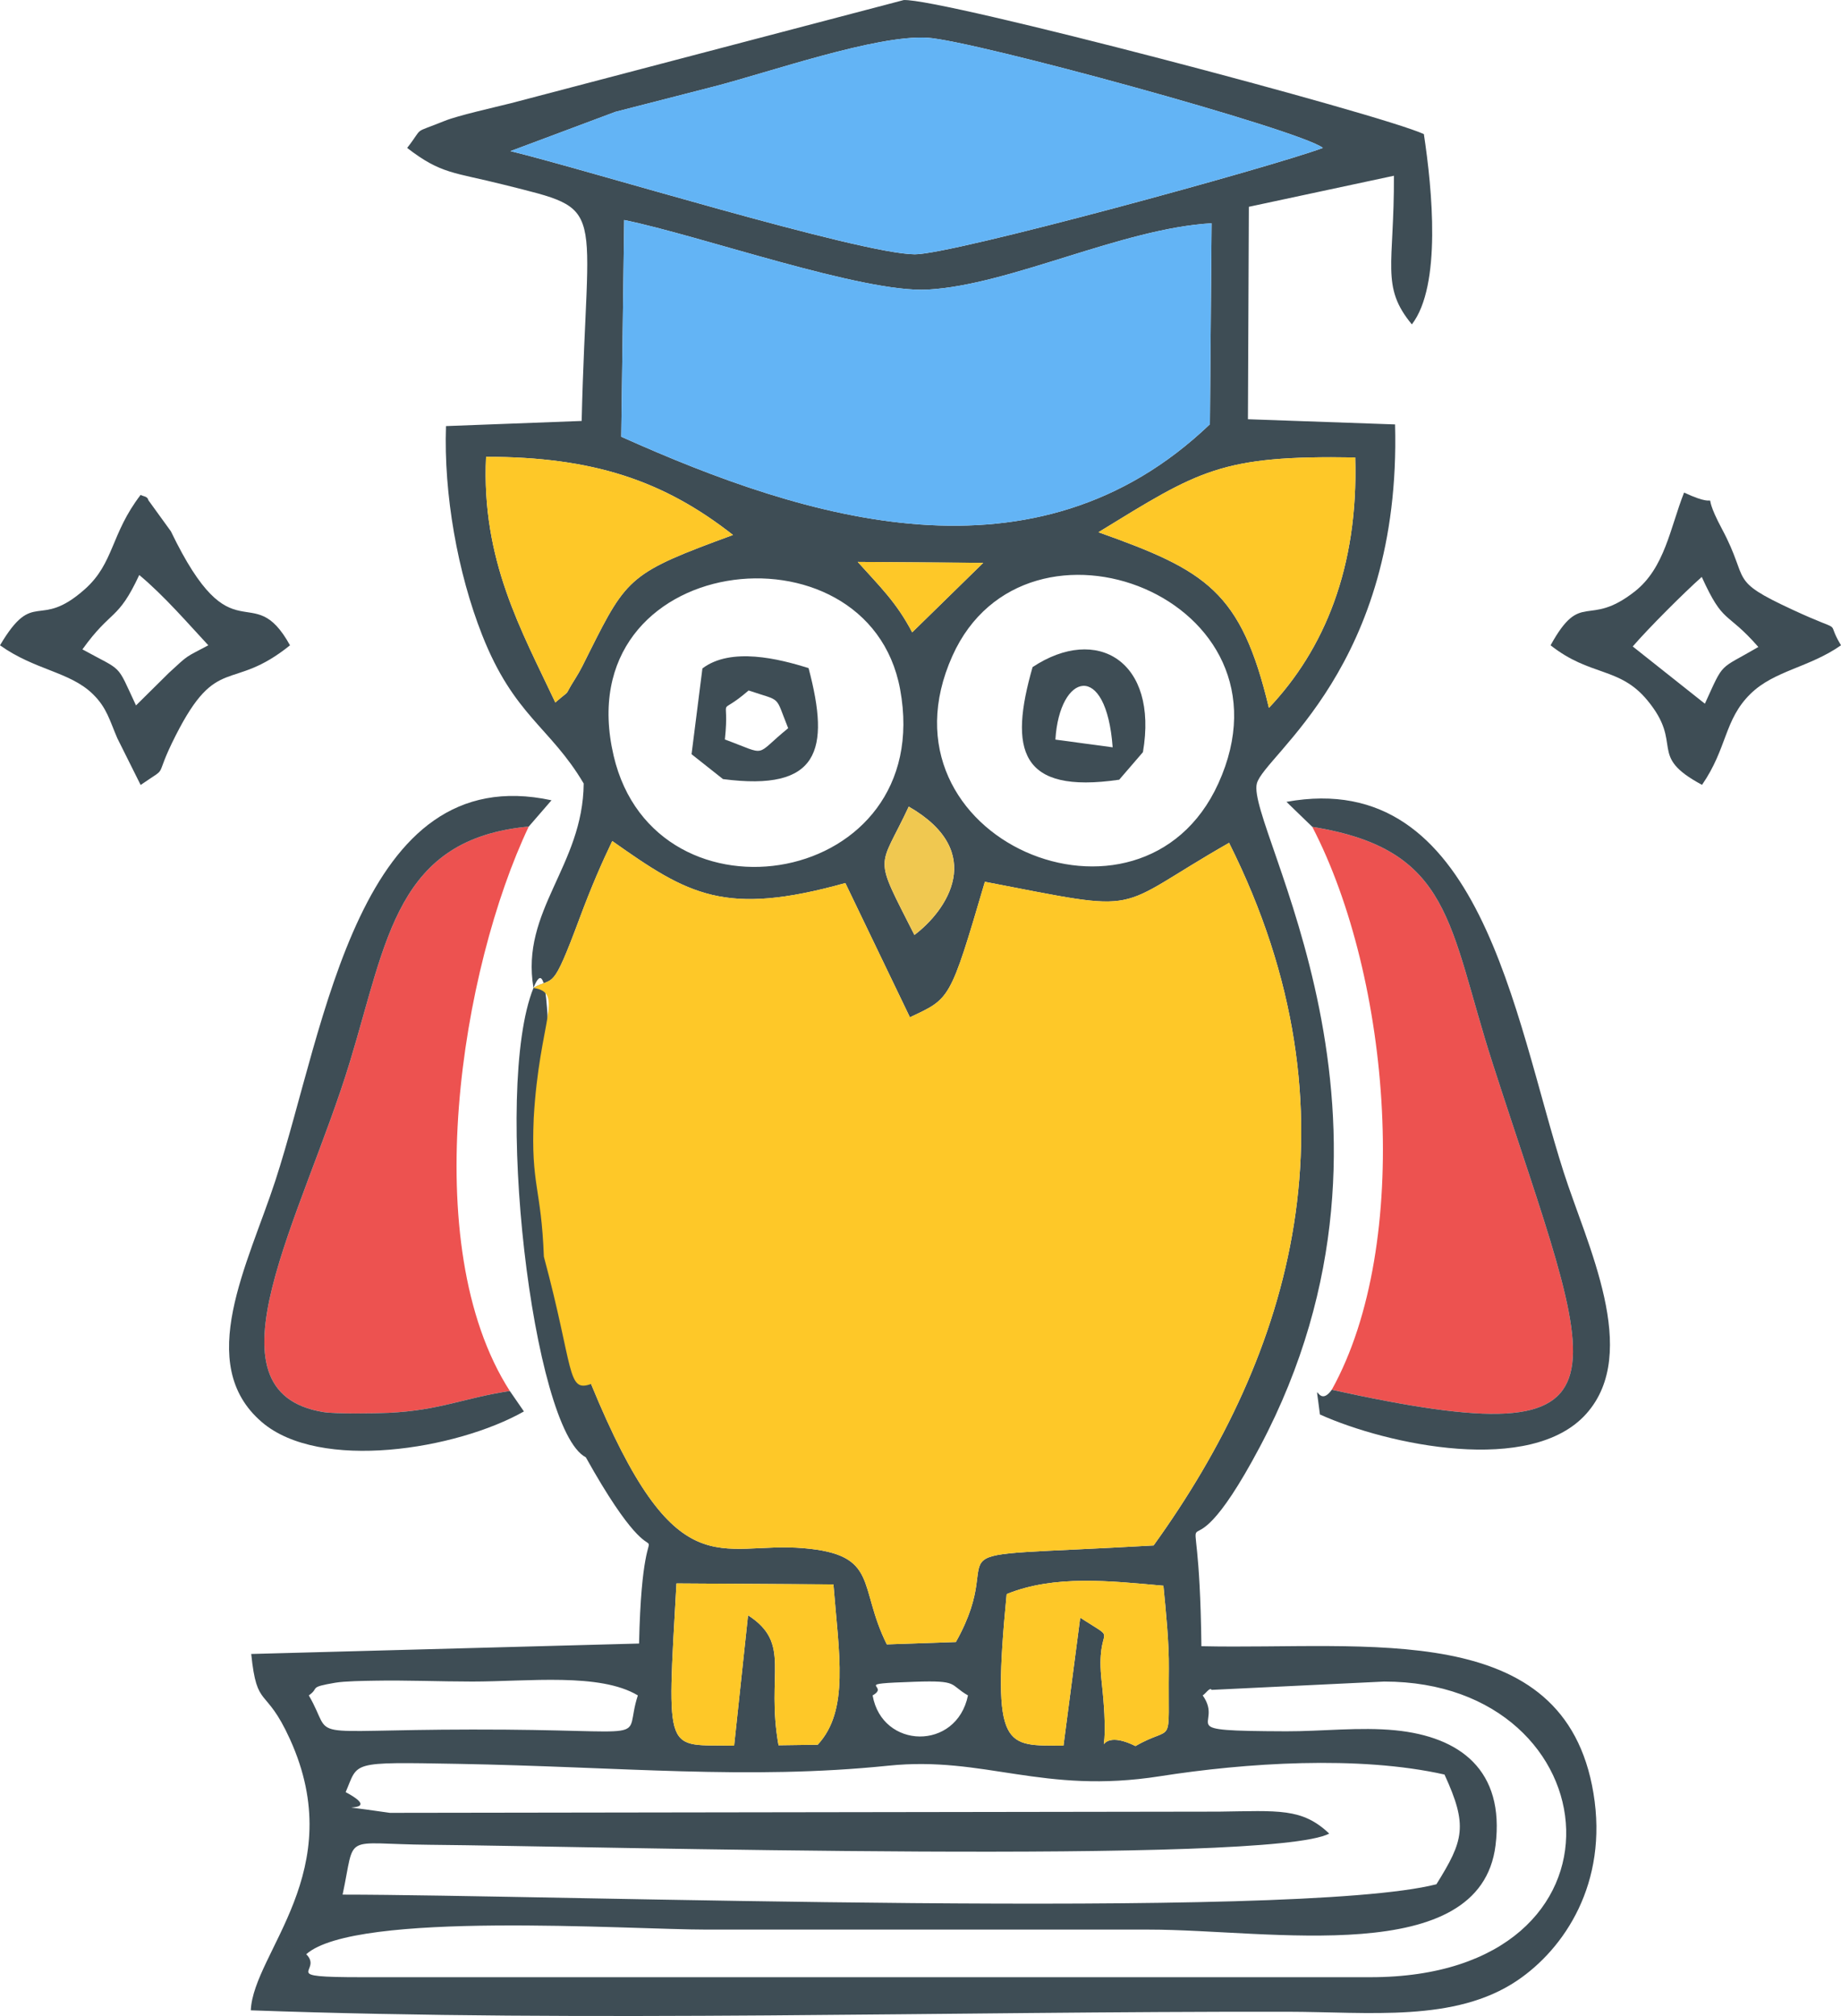 <?xml version="1.0" encoding="UTF-8"?>
<!DOCTYPE svg PUBLIC "-//W3C//DTD SVG 1.1//EN" "http://www.w3.org/Graphics/SVG/1.1/DTD/svg11.dtd">
<!-- Creator: CorelDRAW -->
<svg xmlns="http://www.w3.org/2000/svg" xml:space="preserve" width="100%" height="100%" version="1.1" style="shape-rendering:geometricPrecision; text-rendering:geometricPrecision; image-rendering:optimizeQuality; fill-rule:evenodd; clip-rule:evenodd"
viewBox="0 0 1620.74 1774.38"
 xmlns:xlink="http://www.w3.org/1999/xlink"
 xmlns:xodm="http://www.corel.com/coreldraw/odm/2003">
 <defs>
  <style type="text/css">
   <![CDATA[
    .fil0 {fill:#3E4D55}
    .fil2 {fill:#63B4F5}
    .fil3 {fill:#ED5250}
    .fil4 {fill:#F0C850}
    .fil1 {fill:#FEC828}
   ]]>
  </style>
 </defs>
 <g id="Layer_x0020_1">
  <path class="fil0" d="M304.3 1577.35c11.56,-26.67 2.46,-26.61 98.8,-24.89 143.54,2.56 255.16,14.35 378.98,1.61 84.93,-8.74 135.68,25.52 239.03,9.3 74.98,-11.76 174.81,-18.52 250.57,-1.5 20.71,45.05 17,57.93 -7.12,96.57 -125.39,32.07 -783.73,9.12 -962.95,9.12 11.81,-55.22 -1.42,-44.56 76.37,-43.87 145.37,1.28 741.45,17.86 792.2,-9.87 -23.94,-22.72 -44.65,-20 -97.13,-19.31l-729.8 1.07c-73.6,-10.73 2.11,3.72 -38.96,-18.25zm463.92 -85.13c16.36,-9.21 -21.13,-10.04 37.27,-12.02 39.09,-1.33 29.89,2.37 46.68,12.02 -10.01,48.98 -75.62,47.45 -83.95,0zm290.6 0c2.64,-1.58 6.31,-7.56 7.84,-4.87l151.94 -7.32c202.3,0 228.94,260.21 -12.17,260.21l-888 0c-75.56,0 -33.34,-4.69 -48.82,-20.23 43.43,-38.47 282.95,-21.67 352.93,-21.67 129.75,0 259.5,0 389.26,0 105.31,0 291.24,34.72 304.8,-74.06 8.26,-66.28 -31.28,-95.69 -88.13,-101.34 -31.18,-3.1 -65.39,0.97 -96.17,0.86 -103.6,-0.37 -53.81,-3.85 -73.48,-31.57zm-786.97 0c10,-6.91 -1.04,-7.01 23.22,-11.15 8.63,-1.47 25.39,-1.62 34.61,-1.8 27.73,-0.53 57.93,0.75 86.07,0.75 49.55,-0.01 112.32,-7.85 145.79,12.19 -14.01,42.85 21.64,29.81 -145.79,30.04 -154.82,0.2 -120.2,10.46 -143.9,-30.04zm664.41 44.21c-50.88,-0.31 -63.53,5.55 -50.03,-133.39 42.08,-17.1 90.89,-11.57 137.99,-7.36 2.21,22.81 5.04,50.25 4.78,73.06 -0.83,72.28 5.53,47.95 -29.36,68.06 -44.66,-22.14 -19.6,36.14 -29.76,-56.41 -5.95,-54.15 17.93,-32.8 -18.89,-56.55l-14.73 112.6zm-289.96 0.04c-61.02,-1.41 -59.53,12.19 -50.77,-142.82l138.18 0.87c4.89,61.43 14.13,110.97 -13.85,141.11l-34.48 0.47c-11.28,-63.15 11.91,-89.37 -26.83,-114.42l-12.26 114.79zm153.73 -826.53c69.3,39.83 33.38,91.65 4.98,112.96 -36.75,-72.61 -31.6,-55.92 -4.98,-112.96zm272.54 -20.36c-67.8,149.02 -306.52,48.99 -234.1,-112.3 64.78,-144.26 308.3,-50.8 234.1,112.3zm-532.33 -24.32c-42.14,-179.78 224.02,-211.18 252.19,-58.58 32.21,174.47 -215.41,215.52 -252.19,58.58zm262.81 -108.7c-13.83,-26.54 -29.02,-40.89 -47.93,-61.98l110.48 0.81 -62.54 61.17zm163.99 -88.11c88.79,-54.44 107.52,-67.87 226.02,-65.8 2.98,96.88 -27.35,169.08 -75.96,220.41 -24.51,-102.84 -55.16,-120.84 -150.06,-154.61zm-447.87 104.9c-5.24,10.46 -8.12,16.7 -12.66,23.82 -11.79,18.52 -1.89,7.52 -17.63,21.11 -29.66,-63.17 -65.26,-125.02 -60.97,-216.21 94.42,0 156.55,21.07 217.39,68.79 -89.91,32.98 -93.1,36.55 -126.13,102.48zm30.34 -379.7c66.9,13.66 209.89,64.37 267.21,61.24 72.46,-3.95 171.33,-53.95 249.91,-58.37l-1.48 176.87c-153.67,147.07 -354.38,84.51 -518.23,11l2.59 -190.75zm-7.8 -95.19c29.87,-7.67 56.56,-14.49 87.02,-22.35 48.83,-12.59 142.8,-45.56 187.65,-42.9 40.65,2.41 327.52,80.94 348.26,96.97 -44.33,16.61 -326.48,93.88 -359.28,93.66 -48.33,-0.32 -291.4,-75.22 -355.93,-90.83l92.28 -34.54zm-72.07 771.07c18.41,-10.59 15.94,4.93 40.56,-61.1 10.35,-27.77 19.35,-48.48 28.82,-68.18 67.12,47.42 98.93,66.58 205.19,36.98l56.85 118.15c35.49,-16.79 35.06,-13.98 66,-119.26 144.96,27.85 109.32,25.99 214.97,-34.29 119.64,238.83 54.72,450.32 -66.46,618.41 -218.31,12.44 -123.19,-5.68 -174.04,84.97l-60.81 2.11c-25.64,-51.52 -6.43,-78.99 -73.31,-84.7 -74.45,-6.36 -111.86,38.52 -187.06,-144.51 -53.1,-55.94 -23.51,-417.35 -50.7,-348.58 -36.15,89.33 -0.79,389.24 46.07,413.09 81.12,145.24 50.35,2.72 46.89,163.94l-341.44 9.19c5.11,49.61 12.45,27.37 34.07,74.93 52.81,116.11 -32.21,187.72 -34.45,238.71 298.08,10.73 612.68,0.79 912.69,1.26 72.02,0.11 147.33,9.54 202.19,-27.45 41.37,-27.89 80.3,-85.57 67.14,-164.95 -25.61,-154.5 -198.61,-126.04 -345.14,-129.34 -2.15,-180.22 -26.02,-29.26 51.51,-175.55 152.73,-288.19 -12.6,-545.71 -2.7,-583.76 6.55,-25.18 127.45,-102.8 121.68,-316.04l-129.53 -4.57 0.81 -186.98 127.71 -27.33c0.38,78.51 -11.92,97.32 15.8,130.83 26.28,-34.17 17.91,-118.98 10.57,-167.48 -37.8,-17.52 -426.05,-119.94 -457.96,-117.97l-345.85 90.81c-14.53,3.66 -46.49,10.77 -58.16,15.5 -29.65,12 -17.65,4.06 -33.1,23.83 30.08,23.24 40.92,21.22 85.41,32.44 92.61,23.38 72.76,12.11 68.22,207.86l-119.44 4.52c-2.08,59.67 10.15,128.94 31.85,183.95 28.04,71.11 60,80.92 89.37,130.63 -0.59,72.57 -55.8,111.85 -44.2,179.94z"/>
  <path class="fil1" d="M469.63 869.52c27.51,4.22 5.17,27.98 0.24,114.5 -2.61,59.52 6.64,60.93 8.93,122.04 26.62,98.7 20.08,119.94 41.53,112.04 75.2,183.03 112.61,138.15 187.06,144.51 66.88,5.71 47.67,33.19 73.31,84.7l60.81 -2.11c50.85,-90.65 -44.26,-72.54 174.04,-84.97 121.18,-168.09 186.1,-379.58 66.46,-618.41 -105.65,60.28 -70,62.14 -214.97,34.29 -30.94,105.28 -30.5,102.47 -66,119.26l-56.85 -118.15c-106.26,29.6 -138.07,10.44 -205.19,-36.98 -9.46,19.69 -18.47,40.41 -28.82,68.18 -24.61,66.03 -22.15,50.5 -40.56,61.1z"/>
  <path class="fil2" d="M546.91 384.39c163.85,73.51 364.56,136.07 518.23,-11l1.48 -176.87c-78.57,4.42 -177.44,54.42 -249.91,58.37 -57.32,3.12 -200.31,-47.59 -267.21,-61.24l-2.59 190.75z"/>
  <path class="fil2" d="M449.42 132.99c64.53,15.62 307.6,90.51 355.93,90.83 32.8,0.22 314.94,-77.05 359.28,-93.66 -20.74,-16.03 -307.61,-94.56 -348.26,-96.97 -44.85,-2.66 -138.82,30.31 -187.65,42.9 -30.46,7.86 -57.15,14.68 -87.02,22.35l-92.28 34.54z"/>
  <path class="fil3" d="M448.84 1224.3c-82.72,-128.81 -42.46,-372.31 16.65,-496.81 -116.29,10.78 -124.61,99.06 -157.43,207.02 -41.31,135.9 -133.28,290.69 -23.08,308.36 10.32,1.66 45.92,1.17 57.45,0.61 45.06,-2.19 66.61,-13.22 106.42,-19.19z"/>
  <path class="fil3" d="M1172.43 1223.21c280.02,61.48 232.91,-4.06 141.62,-287.3 -39.3,-121.92 -35.13,-188.29 -158.77,-208.16 69.2,133.22 88.57,366.78 17.15,495.46z"/>
  <path class="fil0" d="M448.84 1224.3c-39.81,5.96 -61.35,16.99 -106.42,19.19 -11.53,0.56 -47.13,1.05 -57.45,-0.61 -110.19,-17.67 -18.23,-172.46 23.08,-308.36 32.82,-107.96 41.15,-196.24 157.43,-207.02l20.04 -23.13c-169.91,-36.65 -198.74,198.71 -243.11,334.8 -23.88,73.24 -71.63,161.21 -11.96,212.44 51.01,43.79 171.35,24.29 230.79,-9.33l-12.4 -17.98z"/>
  <path class="fil0" d="M1155.28 727.75c123.64,19.87 119.47,86.24 158.77,208.16 91.28,283.24 138.39,348.78 -141.62,287.3 -13.42,18.78 -15.33,-18.18 -10.42,21.75 59.69,26.85 186.01,53.79 234.54,-0.67 48.14,-54.03 0.39,-148.93 -20.08,-212.96 -43.77,-136.91 -73.07,-356.57 -243.92,-325.58l22.73 22z"/>
  <path class="fil1" d="M967.03 468.44c94.9,33.77 125.55,51.76 150.06,154.61 48.61,-51.33 78.94,-123.53 75.96,-220.41 -118.5,-2.07 -137.23,11.36 -226.02,65.8z"/>
  <path class="fil1" d="M488.87 618.28c15.74,-13.59 5.84,-2.59 17.63,-21.11 4.54,-7.13 7.42,-13.36 12.66,-23.82 33.02,-65.94 36.22,-69.5 126.13,-102.48 -60.84,-47.72 -122.96,-68.79 -217.39,-68.79 -4.29,91.19 31.31,153.04 60.97,216.21z"/>
  <path class="fil0" d="M1498.15 507.78c19.51,42.8 21.03,28.82 49.84,61.66 -35.59,20.84 -29.72,11.95 -47.08,49.93l-63.52 -50.38c13.59,-15.77 44.84,-47.05 60.76,-61.2zm0.23 183.03c22.41,-32.43 19.34,-57.29 42.73,-80.17 21.02,-20.56 51.56,-23.01 79.64,-42.68 -15.08,-24.87 6.43,-8.53 -42.57,-31.26 -57.76,-26.79 -37.22,-24.38 -62.12,-70.92 -22.73,-42.46 5.62,-13.97 -33.47,-32.25 -12.31,31.28 -17,66.34 -43.43,87.08 -41.72,32.73 -46.9,-1.97 -74.09,47.35 34.9,27.59 60.58,18.78 85.04,48.23 32.98,39.7 -0.57,48.41 48.29,74.61z"/>
  <path class="fil0" d="M183.39 567.94c-20.61,11.11 -16.41,7.39 -34.74,24.33l-28.91 28.61c-17.8,-37.98 -10.69,-29.22 -47.18,-49.33 25.75,-35.83 31.02,-24.68 50.03,-65.46 22.02,18.31 43.58,43.4 60.79,61.86zm-59.58 122.95c26.59,-18.37 10.08,-2.59 30.92,-43.67 36.63,-72.2 48.78,-37.48 100.58,-79.25 -33.64,-60.78 -50.13,13.22 -104.86,-100.32l-19.8 -27.35c-0.76,-3.66 -4.48,-3.28 -6.84,-4.73 -26.41,34.34 -23.25,59.99 -49.07,82.97 -41.26,36.72 -44.52,-1.59 -74.74,49.43 30.87,21.98 61.52,23.17 81.75,42.95 12.28,12 14.64,22.82 21.51,38.8l20.55 41.17z"/>
  <path class="fil1" d="M950.98 1423.83c36.83,23.74 12.94,2.4 18.89,56.55 10.16,92.55 -14.9,34.27 29.76,56.41 34.89,-20.11 28.53,4.22 29.36,-68.06 0.26,-22.8 -2.57,-50.24 -4.78,-73.06 -47.1,-4.21 -95.91,-9.74 -137.99,7.36 -13.5,138.94 -0.85,133.07 50.03,133.39l14.73 -112.6z"/>
  <path class="fil1" d="M658.56 1421.68c38.74,25.06 15.55,51.28 26.83,114.42l34.48 -0.47c27.98,-30.14 18.74,-79.68 13.85,-141.11l-138.18 -0.87c-8.76,155 -10.25,141.41 50.77,142.82l12.26 -114.79z"/>
  <path class="fil0" d="M979.54 657.76l-50.41 -6.8c3.58,-58.65 44.79,-69.77 50.41,6.8zm-70.5 -70.61c-20.85,72.69 -11.61,111.92 76.26,99.12l20.89 -24.25c13.74,-80 -40.39,-112.44 -97.15,-74.87z"/>
  <path class="fil0" d="M659.04 607.73c29.93,10.13 22.78,3.43 34.84,33.2 -30.83,25.02 -16.8,24.23 -55.73,9.94 4.58,-42.98 -8.47,-17.8 20.89,-43.14zm-40.66 -19.41l-9.57 75.5 27.68 21.9c84.58,11.05 94.56,-25.22 75.34,-97.67 -25.99,-8.21 -68.31,-18.75 -93.44,0.26z"/>
  <path class="fil4" d="M800.03 709.94c-26.61,57.04 -31.77,40.35 4.98,112.96 28.4,-21.31 64.31,-73.13 -4.98,-112.96z"/>
  <path class="fil1" d="M803.04 556.56l62.54 -61.17 -110.48 -0.81c18.92,21.08 34.1,35.44 47.93,61.98z"/>
 </g>
</svg>
